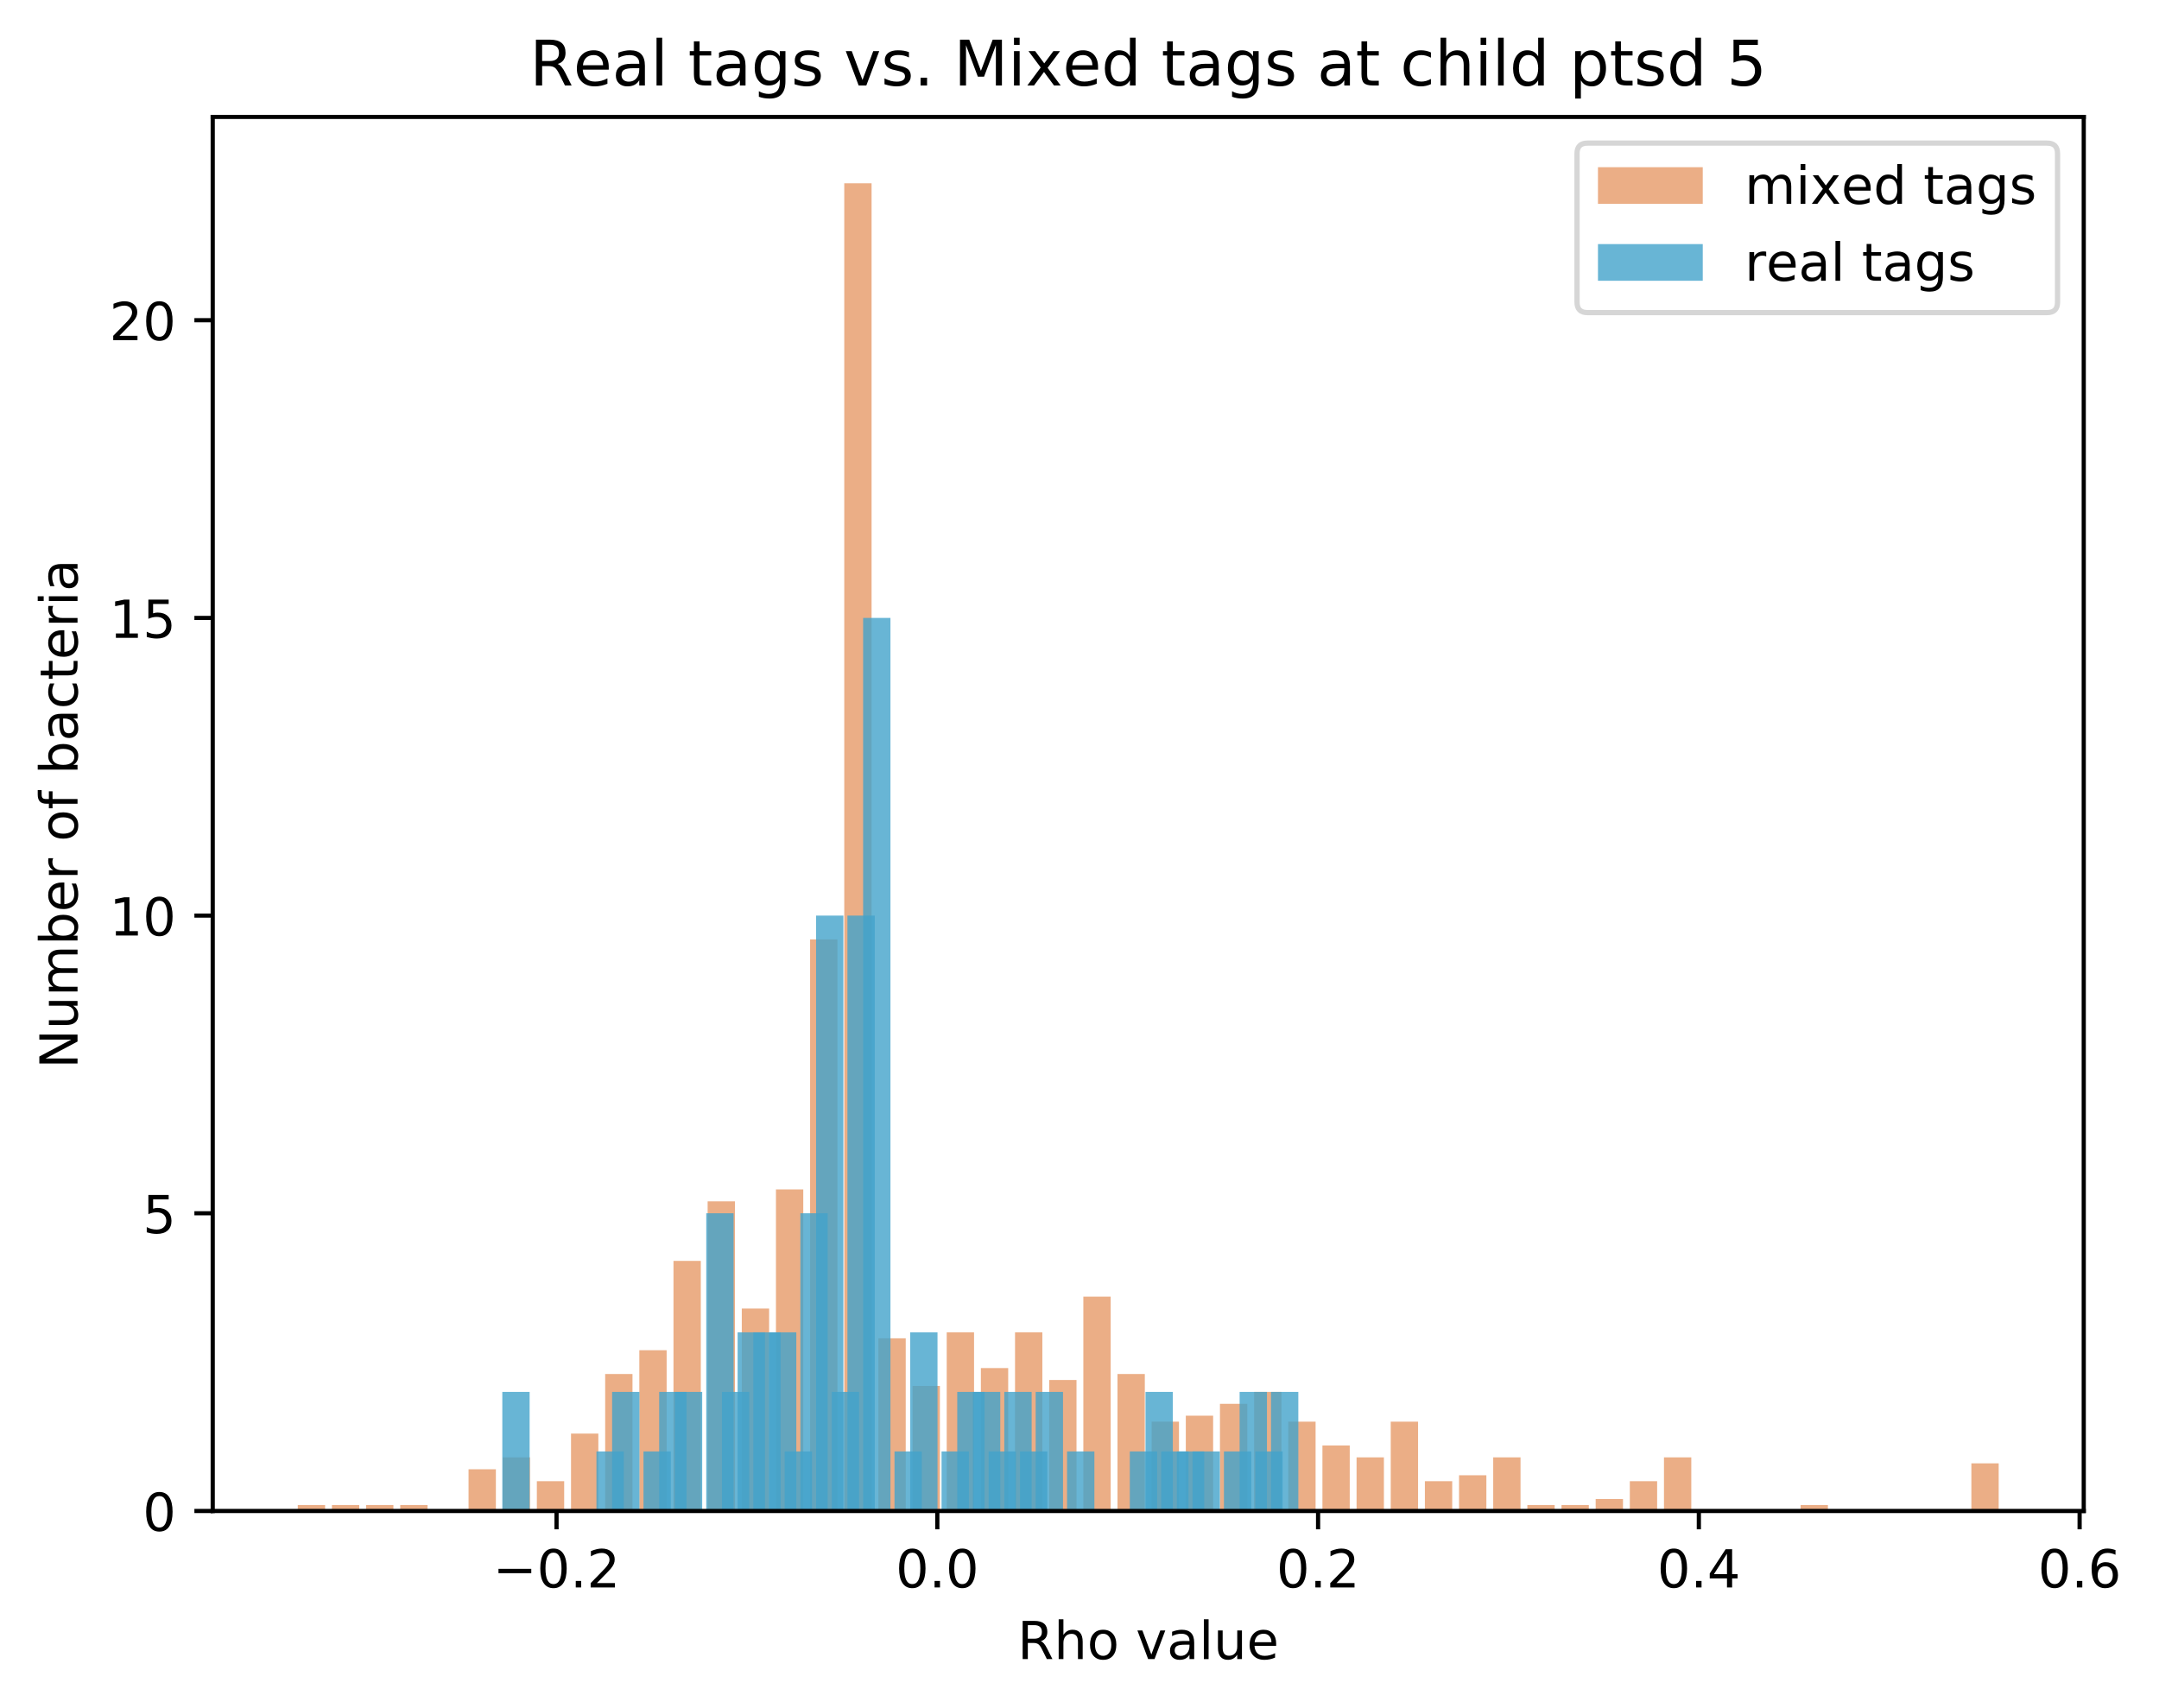 <?xml version="1.0" encoding="utf-8" standalone="no"?>
<!DOCTYPE svg PUBLIC "-//W3C//DTD SVG 1.1//EN"
  "http://www.w3.org/Graphics/SVG/1.1/DTD/svg11.dtd">
<!-- Created with matplotlib (https://matplotlib.org/) -->
<svg height="325.986pt" version="1.1" viewBox="0 0 412.088 325.986" width="412.088pt" xmlns="http://www.w3.org/2000/svg" xmlns:xlink="http://www.w3.org/1999/xlink">
 <defs>
  <style type="text/css">
*{stroke-linecap:butt;stroke-linejoin:round;}
  </style>
 </defs>
 <g id="figure_1">
  <g id="patch_1">
   <path d="M 0 325.986 
L 412.088 325.986 
L 412.088 0 
L 0 0 
z
" style="fill:#ffffff;"/>
  </g>
  <g id="axes_1">
   <g id="patch_2">
    <path d="M 40.603 288.43 
L 397.723 288.43 
L 397.723 22.318 
L 40.603 22.318 
z
" style="fill:#ffffff;"/>
   </g>
   <g id="patch_3">
    <path clip-path="url(#pc275c87856)" d="M 56.836 288.43 
L 62.051 288.43 
L 62.051 287.294 
L 56.836 287.294 
z
" style="fill:#d95f0e;opacity:0.5;"/>
   </g>
   <g id="patch_4">
    <path clip-path="url(#pc275c87856)" d="M 63.355 288.43 
L 68.57 288.43 
L 68.57 287.294 
L 63.355 287.294 
z
" style="fill:#d95f0e;opacity:0.5;"/>
   </g>
   <g id="patch_5">
    <path clip-path="url(#pc275c87856)" d="M 69.874 288.43 
L 75.09 288.43 
L 75.09 287.294 
L 69.874 287.294 
z
" style="fill:#d95f0e;opacity:0.5;"/>
   </g>
   <g id="patch_6">
    <path clip-path="url(#pc275c87856)" d="M 76.393 288.43 
L 81.609 288.43 
L 81.609 287.294 
L 76.393 287.294 
z
" style="fill:#d95f0e;opacity:0.5;"/>
   </g>
   <g id="patch_7">
    <path clip-path="url(#pc275c87856)" d="M 82.913 288.43 
L 88.128 288.43 
L 88.128 288.43 
L 82.913 288.43 
z
" style="fill:#d95f0e;opacity:0.5;"/>
   </g>
   <g id="patch_8">
    <path clip-path="url(#pc275c87856)" d="M 89.432 288.43 
L 94.647 288.43 
L 94.647 280.475 
L 89.432 280.475 
z
" style="fill:#d95f0e;opacity:0.5;"/>
   </g>
   <g id="patch_9">
    <path clip-path="url(#pc275c87856)" d="M 95.951 288.43 
L 101.166 288.43 
L 101.166 278.202 
L 95.951 278.202 
z
" style="fill:#d95f0e;opacity:0.5;"/>
   </g>
   <g id="patch_10">
    <path clip-path="url(#pc275c87856)" d="M 102.47 288.43 
L 107.685 288.43 
L 107.685 282.748 
L 102.47 282.748 
z
" style="fill:#d95f0e;opacity:0.5;"/>
   </g>
   <g id="patch_11">
    <path clip-path="url(#pc275c87856)" d="M 108.989 288.43 
L 114.205 288.43 
L 114.205 273.656 
L 108.989 273.656 
z
" style="fill:#d95f0e;opacity:0.5;"/>
   </g>
   <g id="patch_12">
    <path clip-path="url(#pc275c87856)" d="M 115.508 288.43 
L 120.724 288.43 
L 120.724 262.291 
L 115.508 262.291 
z
" style="fill:#d95f0e;opacity:0.5;"/>
   </g>
   <g id="patch_13">
    <path clip-path="url(#pc275c87856)" d="M 122.028 288.43 
L 127.243 288.43 
L 127.243 257.745 
L 122.028 257.745 
z
" style="fill:#d95f0e;opacity:0.5;"/>
   </g>
   <g id="patch_14">
    <path clip-path="url(#pc275c87856)" d="M 128.547 288.43 
L 133.762 288.43 
L 133.762 240.697 
L 128.547 240.697 
z
" style="fill:#d95f0e;opacity:0.5;"/>
   </g>
   <g id="patch_15">
    <path clip-path="url(#pc275c87856)" d="M 135.066 288.43 
L 140.281 288.43 
L 140.281 229.332 
L 135.066 229.332 
z
" style="fill:#d95f0e;opacity:0.5;"/>
   </g>
   <g id="patch_16">
    <path clip-path="url(#pc275c87856)" d="M 141.585 288.43 
L 146.8 288.43 
L 146.8 249.789 
L 141.585 249.789 
z
" style="fill:#d95f0e;opacity:0.5;"/>
   </g>
   <g id="patch_17">
    <path clip-path="url(#pc275c87856)" d="M 148.104 288.43 
L 153.32 288.43 
L 153.32 227.059 
L 148.104 227.059 
z
" style="fill:#d95f0e;opacity:0.5;"/>
   </g>
   <g id="patch_18">
    <path clip-path="url(#pc275c87856)" d="M 154.623 288.43 
L 159.839 288.43 
L 159.839 179.326 
L 154.623 179.326 
z
" style="fill:#d95f0e;opacity:0.5;"/>
   </g>
   <g id="patch_19">
    <path clip-path="url(#pc275c87856)" d="M 161.143 288.43 
L 166.358 288.43 
L 166.358 34.99 
L 161.143 34.99 
z
" style="fill:#d95f0e;opacity:0.5;"/>
   </g>
   <g id="patch_20">
    <path clip-path="url(#pc275c87856)" d="M 167.662 288.43 
L 172.877 288.43 
L 172.877 255.472 
L 167.662 255.472 
z
" style="fill:#d95f0e;opacity:0.5;"/>
   </g>
   <g id="patch_21">
    <path clip-path="url(#pc275c87856)" d="M 174.181 288.43 
L 179.396 288.43 
L 179.396 264.564 
L 174.181 264.564 
z
" style="fill:#d95f0e;opacity:0.5;"/>
   </g>
   <g id="patch_22">
    <path clip-path="url(#pc275c87856)" d="M 180.7 288.43 
L 185.915 288.43 
L 185.915 254.335 
L 180.7 254.335 
z
" style="fill:#d95f0e;opacity:0.5;"/>
   </g>
   <g id="patch_23">
    <path clip-path="url(#pc275c87856)" d="M 187.219 288.43 
L 192.435 288.43 
L 192.435 261.154 
L 187.219 261.154 
z
" style="fill:#d95f0e;opacity:0.5;"/>
   </g>
   <g id="patch_24">
    <path clip-path="url(#pc275c87856)" d="M 193.738 288.43 
L 198.954 288.43 
L 198.954 254.335 
L 193.738 254.335 
z
" style="fill:#d95f0e;opacity:0.5;"/>
   </g>
   <g id="patch_25">
    <path clip-path="url(#pc275c87856)" d="M 200.258 288.43 
L 205.473 288.43 
L 205.473 263.427 
L 200.258 263.427 
z
" style="fill:#d95f0e;opacity:0.5;"/>
   </g>
   <g id="patch_26">
    <path clip-path="url(#pc275c87856)" d="M 206.777 288.43 
L 211.992 288.43 
L 211.992 247.516 
L 206.777 247.516 
z
" style="fill:#d95f0e;opacity:0.5;"/>
   </g>
   <g id="patch_27">
    <path clip-path="url(#pc275c87856)" d="M 213.296 288.43 
L 218.511 288.43 
L 218.511 262.291 
L 213.296 262.291 
z
" style="fill:#d95f0e;opacity:0.5;"/>
   </g>
   <g id="patch_28">
    <path clip-path="url(#pc275c87856)" d="M 219.815 288.43 
L 225.03 288.43 
L 225.03 271.383 
L 219.815 271.383 
z
" style="fill:#d95f0e;opacity:0.5;"/>
   </g>
   <g id="patch_29">
    <path clip-path="url(#pc275c87856)" d="M 226.334 288.43 
L 231.55 288.43 
L 231.55 270.246 
L 226.334 270.246 
z
" style="fill:#d95f0e;opacity:0.5;"/>
   </g>
   <g id="patch_30">
    <path clip-path="url(#pc275c87856)" d="M 232.853 288.43 
L 238.069 288.43 
L 238.069 267.973 
L 232.853 267.973 
z
" style="fill:#d95f0e;opacity:0.5;"/>
   </g>
   <g id="patch_31">
    <path clip-path="url(#pc275c87856)" d="M 239.373 288.43 
L 244.588 288.43 
L 244.588 265.7 
L 239.373 265.7 
z
" style="fill:#d95f0e;opacity:0.5;"/>
   </g>
   <g id="patch_32">
    <path clip-path="url(#pc275c87856)" d="M 245.892 288.43 
L 251.107 288.43 
L 251.107 271.383 
L 245.892 271.383 
z
" style="fill:#d95f0e;opacity:0.5;"/>
   </g>
   <g id="patch_33">
    <path clip-path="url(#pc275c87856)" d="M 252.411 288.43 
L 257.626 288.43 
L 257.626 275.929 
L 252.411 275.929 
z
" style="fill:#d95f0e;opacity:0.5;"/>
   </g>
   <g id="patch_34">
    <path clip-path="url(#pc275c87856)" d="M 258.93 288.43 
L 264.145 288.43 
L 264.145 278.202 
L 258.93 278.202 
z
" style="fill:#d95f0e;opacity:0.5;"/>
   </g>
   <g id="patch_35">
    <path clip-path="url(#pc275c87856)" d="M 265.449 288.43 
L 270.665 288.43 
L 270.665 271.383 
L 265.449 271.383 
z
" style="fill:#d95f0e;opacity:0.5;"/>
   </g>
   <g id="patch_36">
    <path clip-path="url(#pc275c87856)" d="M 271.968 288.43 
L 277.184 288.43 
L 277.184 282.748 
L 271.968 282.748 
z
" style="fill:#d95f0e;opacity:0.5;"/>
   </g>
   <g id="patch_37">
    <path clip-path="url(#pc275c87856)" d="M 278.488 288.43 
L 283.703 288.43 
L 283.703 281.611 
L 278.488 281.611 
z
" style="fill:#d95f0e;opacity:0.5;"/>
   </g>
   <g id="patch_38">
    <path clip-path="url(#pc275c87856)" d="M 285.007 288.43 
L 290.222 288.43 
L 290.222 278.202 
L 285.007 278.202 
z
" style="fill:#d95f0e;opacity:0.5;"/>
   </g>
   <g id="patch_39">
    <path clip-path="url(#pc275c87856)" d="M 291.526 288.43 
L 296.741 288.43 
L 296.741 287.294 
L 291.526 287.294 
z
" style="fill:#d95f0e;opacity:0.5;"/>
   </g>
   <g id="patch_40">
    <path clip-path="url(#pc275c87856)" d="M 298.045 288.43 
L 303.26 288.43 
L 303.26 287.294 
L 298.045 287.294 
z
" style="fill:#d95f0e;opacity:0.5;"/>
   </g>
   <g id="patch_41">
    <path clip-path="url(#pc275c87856)" d="M 304.564 288.43 
L 309.78 288.43 
L 309.78 286.157 
L 304.564 286.157 
z
" style="fill:#d95f0e;opacity:0.5;"/>
   </g>
   <g id="patch_42">
    <path clip-path="url(#pc275c87856)" d="M 311.083 288.43 
L 316.299 288.43 
L 316.299 282.748 
L 311.083 282.748 
z
" style="fill:#d95f0e;opacity:0.5;"/>
   </g>
   <g id="patch_43">
    <path clip-path="url(#pc275c87856)" d="M 317.603 288.43 
L 322.818 288.43 
L 322.818 278.202 
L 317.603 278.202 
z
" style="fill:#d95f0e;opacity:0.5;"/>
   </g>
   <g id="patch_44">
    <path clip-path="url(#pc275c87856)" d="M 324.122 288.43 
L 329.337 288.43 
L 329.337 288.43 
L 324.122 288.43 
z
" style="fill:#d95f0e;opacity:0.5;"/>
   </g>
   <g id="patch_45">
    <path clip-path="url(#pc275c87856)" d="M 330.641 288.43 
L 335.856 288.43 
L 335.856 288.43 
L 330.641 288.43 
z
" style="fill:#d95f0e;opacity:0.5;"/>
   </g>
   <g id="patch_46">
    <path clip-path="url(#pc275c87856)" d="M 337.16 288.43 
L 342.375 288.43 
L 342.375 288.43 
L 337.16 288.43 
z
" style="fill:#d95f0e;opacity:0.5;"/>
   </g>
   <g id="patch_47">
    <path clip-path="url(#pc275c87856)" d="M 343.679 288.43 
L 348.895 288.43 
L 348.895 287.294 
L 343.679 287.294 
z
" style="fill:#d95f0e;opacity:0.5;"/>
   </g>
   <g id="patch_48">
    <path clip-path="url(#pc275c87856)" d="M 350.198 288.43 
L 355.414 288.43 
L 355.414 288.43 
L 350.198 288.43 
z
" style="fill:#d95f0e;opacity:0.5;"/>
   </g>
   <g id="patch_49">
    <path clip-path="url(#pc275c87856)" d="M 356.718 288.43 
L 361.933 288.43 
L 361.933 288.43 
L 356.718 288.43 
z
" style="fill:#d95f0e;opacity:0.5;"/>
   </g>
   <g id="patch_50">
    <path clip-path="url(#pc275c87856)" d="M 363.237 288.43 
L 368.452 288.43 
L 368.452 288.43 
L 363.237 288.43 
z
" style="fill:#d95f0e;opacity:0.5;"/>
   </g>
   <g id="patch_51">
    <path clip-path="url(#pc275c87856)" d="M 369.756 288.43 
L 374.971 288.43 
L 374.971 288.43 
L 369.756 288.43 
z
" style="fill:#d95f0e;opacity:0.5;"/>
   </g>
   <g id="patch_52">
    <path clip-path="url(#pc275c87856)" d="M 376.275 288.43 
L 381.49 288.43 
L 381.49 279.338 
L 376.275 279.338 
z
" style="fill:#d95f0e;opacity:0.5;"/>
   </g>
   <g id="patch_53">
    <path clip-path="url(#pc275c87856)" d="M 95.876 288.43 
L 101.091 288.43 
L 101.091 265.7 
L 95.876 265.7 
z
" style="fill:#43a2ca;opacity:0.8;"/>
   </g>
   <g id="patch_54">
    <path clip-path="url(#pc275c87856)" d="M 98.87 288.43 
L 104.085 288.43 
L 104.085 288.43 
L 98.87 288.43 
z
" style="fill:#43a2ca;opacity:0.8;"/>
   </g>
   <g id="patch_55">
    <path clip-path="url(#pc275c87856)" d="M 101.864 288.43 
L 107.08 288.43 
L 107.08 288.43 
L 101.864 288.43 
z
" style="fill:#43a2ca;opacity:0.8;"/>
   </g>
   <g id="patch_56">
    <path clip-path="url(#pc275c87856)" d="M 104.859 288.43 
L 110.074 288.43 
L 110.074 288.43 
L 104.859 288.43 
z
" style="fill:#43a2ca;opacity:0.8;"/>
   </g>
   <g id="patch_57">
    <path clip-path="url(#pc275c87856)" d="M 107.853 288.43 
L 113.068 288.43 
L 113.068 288.43 
L 107.853 288.43 
z
" style="fill:#43a2ca;opacity:0.8;"/>
   </g>
   <g id="patch_58">
    <path clip-path="url(#pc275c87856)" d="M 110.847 288.43 
L 116.062 288.43 
L 116.062 288.43 
L 110.847 288.43 
z
" style="fill:#43a2ca;opacity:0.8;"/>
   </g>
   <g id="patch_59">
    <path clip-path="url(#pc275c87856)" d="M 113.841 288.43 
L 119.057 288.43 
L 119.057 277.065 
L 113.841 277.065 
z
" style="fill:#43a2ca;opacity:0.8;"/>
   </g>
   <g id="patch_60">
    <path clip-path="url(#pc275c87856)" d="M 116.836 288.43 
L 122.051 288.43 
L 122.051 265.7 
L 116.836 265.7 
z
" style="fill:#43a2ca;opacity:0.8;"/>
   </g>
   <g id="patch_61">
    <path clip-path="url(#pc275c87856)" d="M 119.83 288.43 
L 125.045 288.43 
L 125.045 288.43 
L 119.83 288.43 
z
" style="fill:#43a2ca;opacity:0.8;"/>
   </g>
   <g id="patch_62">
    <path clip-path="url(#pc275c87856)" d="M 122.824 288.43 
L 128.04 288.43 
L 128.04 277.065 
L 122.824 277.065 
z
" style="fill:#43a2ca;opacity:0.8;"/>
   </g>
   <g id="patch_63">
    <path clip-path="url(#pc275c87856)" d="M 125.818 288.43 
L 131.034 288.43 
L 131.034 265.7 
L 125.818 265.7 
z
" style="fill:#43a2ca;opacity:0.8;"/>
   </g>
   <g id="patch_64">
    <path clip-path="url(#pc275c87856)" d="M 128.813 288.43 
L 134.028 288.43 
L 134.028 265.7 
L 128.813 265.7 
z
" style="fill:#43a2ca;opacity:0.8;"/>
   </g>
   <g id="patch_65">
    <path clip-path="url(#pc275c87856)" d="M 131.807 288.43 
L 137.022 288.43 
L 137.022 288.43 
L 131.807 288.43 
z
" style="fill:#43a2ca;opacity:0.8;"/>
   </g>
   <g id="patch_66">
    <path clip-path="url(#pc275c87856)" d="M 134.801 288.43 
L 140.017 288.43 
L 140.017 231.605 
L 134.801 231.605 
z
" style="fill:#43a2ca;opacity:0.8;"/>
   </g>
   <g id="patch_67">
    <path clip-path="url(#pc275c87856)" d="M 137.796 288.43 
L 143.011 288.43 
L 143.011 265.7 
L 137.796 265.7 
z
" style="fill:#43a2ca;opacity:0.8;"/>
   </g>
   <g id="patch_68">
    <path clip-path="url(#pc275c87856)" d="M 140.79 288.43 
L 146.005 288.43 
L 146.005 254.335 
L 140.79 254.335 
z
" style="fill:#43a2ca;opacity:0.8;"/>
   </g>
   <g id="patch_69">
    <path clip-path="url(#pc275c87856)" d="M 143.784 288.43 
L 148.999 288.43 
L 148.999 254.335 
L 143.784 254.335 
z
" style="fill:#43a2ca;opacity:0.8;"/>
   </g>
   <g id="patch_70">
    <path clip-path="url(#pc275c87856)" d="M 146.778 288.43 
L 151.994 288.43 
L 151.994 254.335 
L 146.778 254.335 
z
" style="fill:#43a2ca;opacity:0.8;"/>
   </g>
   <g id="patch_71">
    <path clip-path="url(#pc275c87856)" d="M 149.773 288.43 
L 154.988 288.43 
L 154.988 277.065 
L 149.773 277.065 
z
" style="fill:#43a2ca;opacity:0.8;"/>
   </g>
   <g id="patch_72">
    <path clip-path="url(#pc275c87856)" d="M 152.767 288.43 
L 157.982 288.43 
L 157.982 231.605 
L 152.767 231.605 
z
" style="fill:#43a2ca;opacity:0.8;"/>
   </g>
   <g id="patch_73">
    <path clip-path="url(#pc275c87856)" d="M 155.761 288.43 
L 160.977 288.43 
L 160.977 174.78 
L 155.761 174.78 
z
" style="fill:#43a2ca;opacity:0.8;"/>
   </g>
   <g id="patch_74">
    <path clip-path="url(#pc275c87856)" d="M 158.756 288.43 
L 163.971 288.43 
L 163.971 265.7 
L 158.756 265.7 
z
" style="fill:#43a2ca;opacity:0.8;"/>
   </g>
   <g id="patch_75">
    <path clip-path="url(#pc275c87856)" d="M 161.75 288.43 
L 166.965 288.43 
L 166.965 174.78 
L 161.75 174.78 
z
" style="fill:#43a2ca;opacity:0.8;"/>
   </g>
   <g id="patch_76">
    <path clip-path="url(#pc275c87856)" d="M 164.744 288.43 
L 169.959 288.43 
L 169.959 117.955 
L 164.744 117.955 
z
" style="fill:#43a2ca;opacity:0.8;"/>
   </g>
   <g id="patch_77">
    <path clip-path="url(#pc275c87856)" d="M 167.738 288.43 
L 172.954 288.43 
L 172.954 288.43 
L 167.738 288.43 
z
" style="fill:#43a2ca;opacity:0.8;"/>
   </g>
   <g id="patch_78">
    <path clip-path="url(#pc275c87856)" d="M 170.733 288.43 
L 175.948 288.43 
L 175.948 277.065 
L 170.733 277.065 
z
" style="fill:#43a2ca;opacity:0.8;"/>
   </g>
   <g id="patch_79">
    <path clip-path="url(#pc275c87856)" d="M 173.727 288.43 
L 178.942 288.43 
L 178.942 254.335 
L 173.727 254.335 
z
" style="fill:#43a2ca;opacity:0.8;"/>
   </g>
   <g id="patch_80">
    <path clip-path="url(#pc275c87856)" d="M 176.721 288.43 
L 181.937 288.43 
L 181.937 288.43 
L 176.721 288.43 
z
" style="fill:#43a2ca;opacity:0.8;"/>
   </g>
   <g id="patch_81">
    <path clip-path="url(#pc275c87856)" d="M 179.715 288.43 
L 184.931 288.43 
L 184.931 277.065 
L 179.715 277.065 
z
" style="fill:#43a2ca;opacity:0.8;"/>
   </g>
   <g id="patch_82">
    <path clip-path="url(#pc275c87856)" d="M 182.71 288.43 
L 187.925 288.43 
L 187.925 265.7 
L 182.71 265.7 
z
" style="fill:#43a2ca;opacity:0.8;"/>
   </g>
   <g id="patch_83">
    <path clip-path="url(#pc275c87856)" d="M 185.704 288.43 
L 190.919 288.43 
L 190.919 265.7 
L 185.704 265.7 
z
" style="fill:#43a2ca;opacity:0.8;"/>
   </g>
   <g id="patch_84">
    <path clip-path="url(#pc275c87856)" d="M 188.698 288.43 
L 193.914 288.43 
L 193.914 277.065 
L 188.698 277.065 
z
" style="fill:#43a2ca;opacity:0.8;"/>
   </g>
   <g id="patch_85">
    <path clip-path="url(#pc275c87856)" d="M 191.693 288.43 
L 196.908 288.43 
L 196.908 265.7 
L 191.693 265.7 
z
" style="fill:#43a2ca;opacity:0.8;"/>
   </g>
   <g id="patch_86">
    <path clip-path="url(#pc275c87856)" d="M 194.687 288.43 
L 199.902 288.43 
L 199.902 277.065 
L 194.687 277.065 
z
" style="fill:#43a2ca;opacity:0.8;"/>
   </g>
   <g id="patch_87">
    <path clip-path="url(#pc275c87856)" d="M 197.681 288.43 
L 202.896 288.43 
L 202.896 265.7 
L 197.681 265.7 
z
" style="fill:#43a2ca;opacity:0.8;"/>
   </g>
   <g id="patch_88">
    <path clip-path="url(#pc275c87856)" d="M 200.675 288.43 
L 205.891 288.43 
L 205.891 288.43 
L 200.675 288.43 
z
" style="fill:#43a2ca;opacity:0.8;"/>
   </g>
   <g id="patch_89">
    <path clip-path="url(#pc275c87856)" d="M 203.67 288.43 
L 208.885 288.43 
L 208.885 277.065 
L 203.67 277.065 
z
" style="fill:#43a2ca;opacity:0.8;"/>
   </g>
   <g id="patch_90">
    <path clip-path="url(#pc275c87856)" d="M 206.664 288.43 
L 211.879 288.43 
L 211.879 288.43 
L 206.664 288.43 
z
" style="fill:#43a2ca;opacity:0.8;"/>
   </g>
   <g id="patch_91">
    <path clip-path="url(#pc275c87856)" d="M 209.658 288.43 
L 214.874 288.43 
L 214.874 288.43 
L 209.658 288.43 
z
" style="fill:#43a2ca;opacity:0.8;"/>
   </g>
   <g id="patch_92">
    <path clip-path="url(#pc275c87856)" d="M 212.652 288.43 
L 217.868 288.43 
L 217.868 288.43 
L 212.652 288.43 
z
" style="fill:#43a2ca;opacity:0.8;"/>
   </g>
   <g id="patch_93">
    <path clip-path="url(#pc275c87856)" d="M 215.647 288.43 
L 220.862 288.43 
L 220.862 277.065 
L 215.647 277.065 
z
" style="fill:#43a2ca;opacity:0.8;"/>
   </g>
   <g id="patch_94">
    <path clip-path="url(#pc275c87856)" d="M 218.641 288.43 
L 223.856 288.43 
L 223.856 265.7 
L 218.641 265.7 
z
" style="fill:#43a2ca;opacity:0.8;"/>
   </g>
   <g id="patch_95">
    <path clip-path="url(#pc275c87856)" d="M 221.635 288.43 
L 226.851 288.43 
L 226.851 277.065 
L 221.635 277.065 
z
" style="fill:#43a2ca;opacity:0.8;"/>
   </g>
   <g id="patch_96">
    <path clip-path="url(#pc275c87856)" d="M 224.63 288.43 
L 229.845 288.43 
L 229.845 277.065 
L 224.63 277.065 
z
" style="fill:#43a2ca;opacity:0.8;"/>
   </g>
   <g id="patch_97">
    <path clip-path="url(#pc275c87856)" d="M 227.624 288.43 
L 232.839 288.43 
L 232.839 277.065 
L 227.624 277.065 
z
" style="fill:#43a2ca;opacity:0.8;"/>
   </g>
   <g id="patch_98">
    <path clip-path="url(#pc275c87856)" d="M 230.618 288.43 
L 235.833 288.43 
L 235.833 288.43 
L 230.618 288.43 
z
" style="fill:#43a2ca;opacity:0.8;"/>
   </g>
   <g id="patch_99">
    <path clip-path="url(#pc275c87856)" d="M 233.612 288.43 
L 238.828 288.43 
L 238.828 277.065 
L 233.612 277.065 
z
" style="fill:#43a2ca;opacity:0.8;"/>
   </g>
   <g id="patch_100">
    <path clip-path="url(#pc275c87856)" d="M 236.607 288.43 
L 241.822 288.43 
L 241.822 265.7 
L 236.607 265.7 
z
" style="fill:#43a2ca;opacity:0.8;"/>
   </g>
   <g id="patch_101">
    <path clip-path="url(#pc275c87856)" d="M 239.601 288.43 
L 244.816 288.43 
L 244.816 277.065 
L 239.601 277.065 
z
" style="fill:#43a2ca;opacity:0.8;"/>
   </g>
   <g id="patch_102">
    <path clip-path="url(#pc275c87856)" d="M 242.595 288.43 
L 247.811 288.43 
L 247.811 265.7 
L 242.595 265.7 
z
" style="fill:#43a2ca;opacity:0.8;"/>
   </g>
   <g id="matplotlib.axis_1">
    <g id="xtick_1">
     <g id="line2d_1">
      <defs>
       <path d="M 0 0 
L 0 3.5 
" id="me7c59c3373" style="stroke:#000000;stroke-width:0.8;"/>
      </defs>
      <g>
       <use style="stroke:#000000;stroke-width:0.8;" x="106.228" xlink:href="#me7c59c3373" y="288.43"/>
      </g>
     </g>
     <g id="text_1">
      <!-- −0.2 -->
      <defs>
       <path d="M 10.594 35.5 
L 73.188 35.5 
L 73.188 27.203 
L 10.594 27.203 
z
" id="DejaVuSans-8722"/>
       <path d="M 31.781 66.406 
Q 24.172 66.406 20.328 58.906 
Q 16.5 51.422 16.5 36.375 
Q 16.5 21.391 20.328 13.891 
Q 24.172 6.391 31.781 6.391 
Q 39.453 6.391 43.281 13.891 
Q 47.125 21.391 47.125 36.375 
Q 47.125 51.422 43.281 58.906 
Q 39.453 66.406 31.781 66.406 
z
M 31.781 74.219 
Q 44.047 74.219 50.516 64.516 
Q 56.984 54.828 56.984 36.375 
Q 56.984 17.969 50.516 8.266 
Q 44.047 -1.422 31.781 -1.422 
Q 19.531 -1.422 13.062 8.266 
Q 6.594 17.969 6.594 36.375 
Q 6.594 54.828 13.062 64.516 
Q 19.531 74.219 31.781 74.219 
z
" id="DejaVuSans-48"/>
       <path d="M 10.688 12.406 
L 21 12.406 
L 21 0 
L 10.688 0 
z
" id="DejaVuSans-46"/>
       <path d="M 19.188 8.297 
L 53.609 8.297 
L 53.609 0 
L 7.328 0 
L 7.328 8.297 
Q 12.938 14.109 22.625 23.891 
Q 32.328 33.688 34.812 36.531 
Q 39.547 41.844 41.422 45.531 
Q 43.312 49.219 43.312 52.781 
Q 43.312 58.594 39.234 62.25 
Q 35.156 65.922 28.609 65.922 
Q 23.969 65.922 18.812 64.312 
Q 13.672 62.703 7.812 59.422 
L 7.812 69.391 
Q 13.766 71.781 18.938 73 
Q 24.125 74.219 28.422 74.219 
Q 39.75 74.219 46.484 68.547 
Q 53.219 62.891 53.219 53.422 
Q 53.219 48.922 51.531 44.891 
Q 49.859 40.875 45.406 35.406 
Q 44.188 33.984 37.641 27.219 
Q 31.109 20.453 19.188 8.297 
z
" id="DejaVuSans-50"/>
      </defs>
      <g transform="translate(94.086 303.029)scale(0.1 -0.1)">
       <use xlink:href="#DejaVuSans-8722"/>
       <use x="83.789" xlink:href="#DejaVuSans-48"/>
       <use x="147.412" xlink:href="#DejaVuSans-46"/>
       <use x="179.199" xlink:href="#DejaVuSans-50"/>
      </g>
     </g>
    </g>
    <g id="xtick_2">
     <g id="line2d_2">
      <g>
       <use style="stroke:#000000;stroke-width:0.8;" x="178.905" xlink:href="#me7c59c3373" y="288.43"/>
      </g>
     </g>
     <g id="text_2">
      <!-- 0.0 -->
      <g transform="translate(170.953 303.029)scale(0.1 -0.1)">
       <use xlink:href="#DejaVuSans-48"/>
       <use x="63.623" xlink:href="#DejaVuSans-46"/>
       <use x="95.41" xlink:href="#DejaVuSans-48"/>
      </g>
     </g>
    </g>
    <g id="xtick_3">
     <g id="line2d_3">
      <g>
       <use style="stroke:#000000;stroke-width:0.8;" x="251.582" xlink:href="#me7c59c3373" y="288.43"/>
      </g>
     </g>
     <g id="text_3">
      <!-- 0.2 -->
      <g transform="translate(243.631 303.029)scale(0.1 -0.1)">
       <use xlink:href="#DejaVuSans-48"/>
       <use x="63.623" xlink:href="#DejaVuSans-46"/>
       <use x="95.41" xlink:href="#DejaVuSans-50"/>
      </g>
     </g>
    </g>
    <g id="xtick_4">
     <g id="line2d_4">
      <g>
       <use style="stroke:#000000;stroke-width:0.8;" x="324.259" xlink:href="#me7c59c3373" y="288.43"/>
      </g>
     </g>
     <g id="text_4">
      <!-- 0.4 -->
      <defs>
       <path d="M 37.797 64.312 
L 12.891 25.391 
L 37.797 25.391 
z
M 35.203 72.906 
L 47.609 72.906 
L 47.609 25.391 
L 58.016 25.391 
L 58.016 17.188 
L 47.609 17.188 
L 47.609 0 
L 37.797 0 
L 37.797 17.188 
L 4.891 17.188 
L 4.891 26.703 
z
" id="DejaVuSans-52"/>
      </defs>
      <g transform="translate(316.308 303.029)scale(0.1 -0.1)">
       <use xlink:href="#DejaVuSans-48"/>
       <use x="63.623" xlink:href="#DejaVuSans-46"/>
       <use x="95.41" xlink:href="#DejaVuSans-52"/>
      </g>
     </g>
    </g>
    <g id="xtick_5">
     <g id="line2d_5">
      <g>
       <use style="stroke:#000000;stroke-width:0.8;" x="396.937" xlink:href="#me7c59c3373" y="288.43"/>
      </g>
     </g>
     <g id="text_5">
      <!-- 0.6 -->
      <defs>
       <path d="M 33.016 40.375 
Q 26.375 40.375 22.484 35.828 
Q 18.609 31.297 18.609 23.391 
Q 18.609 15.531 22.484 10.953 
Q 26.375 6.391 33.016 6.391 
Q 39.656 6.391 43.531 10.953 
Q 47.406 15.531 47.406 23.391 
Q 47.406 31.297 43.531 35.828 
Q 39.656 40.375 33.016 40.375 
z
M 52.594 71.297 
L 52.594 62.312 
Q 48.875 64.062 45.094 64.984 
Q 41.312 65.922 37.594 65.922 
Q 27.828 65.922 22.672 59.328 
Q 17.531 52.734 16.797 39.406 
Q 19.672 43.656 24.016 45.922 
Q 28.375 48.188 33.594 48.188 
Q 44.578 48.188 50.953 41.516 
Q 57.328 34.859 57.328 23.391 
Q 57.328 12.156 50.688 5.359 
Q 44.047 -1.422 33.016 -1.422 
Q 20.359 -1.422 13.672 8.266 
Q 6.984 17.969 6.984 36.375 
Q 6.984 53.656 15.188 63.938 
Q 23.391 74.219 37.203 74.219 
Q 40.922 74.219 44.703 73.484 
Q 48.484 72.75 52.594 71.297 
z
" id="DejaVuSans-54"/>
      </defs>
      <g transform="translate(388.985 303.029)scale(0.1 -0.1)">
       <use xlink:href="#DejaVuSans-48"/>
       <use x="63.623" xlink:href="#DejaVuSans-46"/>
       <use x="95.41" xlink:href="#DejaVuSans-54"/>
      </g>
     </g>
    </g>
    <g id="text_6">
     <!-- Rho value -->
     <defs>
      <path d="M 44.391 34.188 
Q 47.562 33.109 50.562 29.594 
Q 53.562 26.078 56.594 19.922 
L 66.609 0 
L 56 0 
L 46.688 18.703 
Q 43.062 26.031 39.672 28.422 
Q 36.281 30.812 30.422 30.812 
L 19.672 30.812 
L 19.672 0 
L 9.812 0 
L 9.812 72.906 
L 32.078 72.906 
Q 44.578 72.906 50.734 67.672 
Q 56.891 62.453 56.891 51.906 
Q 56.891 45.016 53.688 40.469 
Q 50.484 35.938 44.391 34.188 
z
M 19.672 64.797 
L 19.672 38.922 
L 32.078 38.922 
Q 39.203 38.922 42.844 42.219 
Q 46.484 45.516 46.484 51.906 
Q 46.484 58.297 42.844 61.547 
Q 39.203 64.797 32.078 64.797 
z
" id="DejaVuSans-82"/>
      <path d="M 54.891 33.016 
L 54.891 0 
L 45.906 0 
L 45.906 32.719 
Q 45.906 40.484 42.875 44.328 
Q 39.844 48.188 33.797 48.188 
Q 26.516 48.188 22.312 43.547 
Q 18.109 38.922 18.109 30.906 
L 18.109 0 
L 9.078 0 
L 9.078 75.984 
L 18.109 75.984 
L 18.109 46.188 
Q 21.344 51.125 25.703 53.562 
Q 30.078 56 35.797 56 
Q 45.219 56 50.047 50.172 
Q 54.891 44.344 54.891 33.016 
z
" id="DejaVuSans-104"/>
      <path d="M 30.609 48.391 
Q 23.391 48.391 19.188 42.75 
Q 14.984 37.109 14.984 27.297 
Q 14.984 17.484 19.156 11.844 
Q 23.344 6.203 30.609 6.203 
Q 37.797 6.203 41.984 11.859 
Q 46.188 17.531 46.188 27.297 
Q 46.188 37.016 41.984 42.703 
Q 37.797 48.391 30.609 48.391 
z
M 30.609 56 
Q 42.328 56 49.016 48.375 
Q 55.719 40.766 55.719 27.297 
Q 55.719 13.875 49.016 6.219 
Q 42.328 -1.422 30.609 -1.422 
Q 18.844 -1.422 12.172 6.219 
Q 5.516 13.875 5.516 27.297 
Q 5.516 40.766 12.172 48.375 
Q 18.844 56 30.609 56 
z
" id="DejaVuSans-111"/>
      <path id="DejaVuSans-32"/>
      <path d="M 2.984 54.688 
L 12.5 54.688 
L 29.594 8.797 
L 46.688 54.688 
L 56.203 54.688 
L 35.688 0 
L 23.484 0 
z
" id="DejaVuSans-118"/>
      <path d="M 34.281 27.484 
Q 23.391 27.484 19.188 25 
Q 14.984 22.516 14.984 16.5 
Q 14.984 11.719 18.141 8.906 
Q 21.297 6.109 26.703 6.109 
Q 34.188 6.109 38.703 11.406 
Q 43.219 16.703 43.219 25.484 
L 43.219 27.484 
z
M 52.203 31.203 
L 52.203 0 
L 43.219 0 
L 43.219 8.297 
Q 40.141 3.328 35.547 0.953 
Q 30.953 -1.422 24.312 -1.422 
Q 15.922 -1.422 10.953 3.297 
Q 6 8.016 6 15.922 
Q 6 25.141 12.172 29.828 
Q 18.359 34.516 30.609 34.516 
L 43.219 34.516 
L 43.219 35.406 
Q 43.219 41.609 39.141 45 
Q 35.062 48.391 27.688 48.391 
Q 23 48.391 18.547 47.266 
Q 14.109 46.141 10.016 43.891 
L 10.016 52.203 
Q 14.938 54.109 19.578 55.047 
Q 24.219 56 28.609 56 
Q 40.484 56 46.344 49.844 
Q 52.203 43.703 52.203 31.203 
z
" id="DejaVuSans-97"/>
      <path d="M 9.422 75.984 
L 18.406 75.984 
L 18.406 0 
L 9.422 0 
z
" id="DejaVuSans-108"/>
      <path d="M 8.5 21.578 
L 8.5 54.688 
L 17.484 54.688 
L 17.484 21.922 
Q 17.484 14.156 20.5 10.266 
Q 23.531 6.391 29.594 6.391 
Q 36.859 6.391 41.078 11.031 
Q 45.312 15.672 45.312 23.688 
L 45.312 54.688 
L 54.297 54.688 
L 54.297 0 
L 45.312 0 
L 45.312 8.406 
Q 42.047 3.422 37.719 1 
Q 33.406 -1.422 27.688 -1.422 
Q 18.266 -1.422 13.375 4.438 
Q 8.5 10.297 8.5 21.578 
z
M 31.109 56 
z
" id="DejaVuSans-117"/>
      <path d="M 56.203 29.594 
L 56.203 25.203 
L 14.891 25.203 
Q 15.484 15.922 20.484 11.062 
Q 25.484 6.203 34.422 6.203 
Q 39.594 6.203 44.453 7.469 
Q 49.312 8.734 54.109 11.281 
L 54.109 2.781 
Q 49.266 0.734 44.188 -0.344 
Q 39.109 -1.422 33.891 -1.422 
Q 20.797 -1.422 13.156 6.188 
Q 5.516 13.812 5.516 26.812 
Q 5.516 40.234 12.766 48.109 
Q 20.016 56 32.328 56 
Q 43.359 56 49.781 48.891 
Q 56.203 41.797 56.203 29.594 
z
M 47.219 32.234 
Q 47.125 39.594 43.094 43.984 
Q 39.062 48.391 32.422 48.391 
Q 24.906 48.391 20.391 44.141 
Q 15.875 39.891 15.188 32.172 
z
" id="DejaVuSans-101"/>
     </defs>
     <g transform="translate(194.214 316.707)scale(0.1 -0.1)">
      <use xlink:href="#DejaVuSans-82"/>
      <use x="69.482" xlink:href="#DejaVuSans-104"/>
      <use x="132.861" xlink:href="#DejaVuSans-111"/>
      <use x="194.043" xlink:href="#DejaVuSans-32"/>
      <use x="225.83" xlink:href="#DejaVuSans-118"/>
      <use x="285.01" xlink:href="#DejaVuSans-97"/>
      <use x="346.289" xlink:href="#DejaVuSans-108"/>
      <use x="374.072" xlink:href="#DejaVuSans-117"/>
      <use x="437.451" xlink:href="#DejaVuSans-101"/>
     </g>
    </g>
   </g>
   <g id="matplotlib.axis_2">
    <g id="ytick_1">
     <g id="line2d_6">
      <defs>
       <path d="M 0 0 
L -3.5 0 
" id="m79f7eadc4b" style="stroke:#000000;stroke-width:0.8;"/>
      </defs>
      <g>
       <use style="stroke:#000000;stroke-width:0.8;" x="40.603" xlink:href="#m79f7eadc4b" y="288.43"/>
      </g>
     </g>
     <g id="text_7">
      <!-- 0 -->
      <g transform="translate(27.241 292.229)scale(0.1 -0.1)">
       <use xlink:href="#DejaVuSans-48"/>
      </g>
     </g>
    </g>
    <g id="ytick_2">
     <g id="line2d_7">
      <g>
       <use style="stroke:#000000;stroke-width:0.8;" x="40.603" xlink:href="#m79f7eadc4b" y="231.605"/>
      </g>
     </g>
     <g id="text_8">
      <!-- 5 -->
      <defs>
       <path d="M 10.797 72.906 
L 49.516 72.906 
L 49.516 64.594 
L 19.828 64.594 
L 19.828 46.734 
Q 21.969 47.469 24.109 47.828 
Q 26.266 48.188 28.422 48.188 
Q 40.625 48.188 47.75 41.5 
Q 54.891 34.812 54.891 23.391 
Q 54.891 11.625 47.562 5.094 
Q 40.234 -1.422 26.906 -1.422 
Q 22.312 -1.422 17.547 -0.641 
Q 12.797 0.141 7.719 1.703 
L 7.719 11.625 
Q 12.109 9.234 16.797 8.062 
Q 21.484 6.891 26.703 6.891 
Q 35.156 6.891 40.078 11.328 
Q 45.016 15.766 45.016 23.391 
Q 45.016 31 40.078 35.438 
Q 35.156 39.891 26.703 39.891 
Q 22.75 39.891 18.812 39.016 
Q 14.891 38.141 10.797 36.281 
z
" id="DejaVuSans-53"/>
      </defs>
      <g transform="translate(27.241 235.404)scale(0.1 -0.1)">
       <use xlink:href="#DejaVuSans-53"/>
      </g>
     </g>
    </g>
    <g id="ytick_3">
     <g id="line2d_8">
      <g>
       <use style="stroke:#000000;stroke-width:0.8;" x="40.603" xlink:href="#m79f7eadc4b" y="174.78"/>
      </g>
     </g>
     <g id="text_9">
      <!-- 10 -->
      <defs>
       <path d="M 12.406 8.297 
L 28.516 8.297 
L 28.516 63.922 
L 10.984 60.406 
L 10.984 69.391 
L 28.422 72.906 
L 38.281 72.906 
L 38.281 8.297 
L 54.391 8.297 
L 54.391 0 
L 12.406 0 
z
" id="DejaVuSans-49"/>
      </defs>
      <g transform="translate(20.878 178.579)scale(0.1 -0.1)">
       <use xlink:href="#DejaVuSans-49"/>
       <use x="63.623" xlink:href="#DejaVuSans-48"/>
      </g>
     </g>
    </g>
    <g id="ytick_4">
     <g id="line2d_9">
      <g>
       <use style="stroke:#000000;stroke-width:0.8;" x="40.603" xlink:href="#m79f7eadc4b" y="117.955"/>
      </g>
     </g>
     <g id="text_10">
      <!-- 15 -->
      <g transform="translate(20.878 121.754)scale(0.1 -0.1)">
       <use xlink:href="#DejaVuSans-49"/>
       <use x="63.623" xlink:href="#DejaVuSans-53"/>
      </g>
     </g>
    </g>
    <g id="ytick_5">
     <g id="line2d_10">
      <g>
       <use style="stroke:#000000;stroke-width:0.8;" x="40.603" xlink:href="#m79f7eadc4b" y="61.13"/>
      </g>
     </g>
     <g id="text_11">
      <!-- 20 -->
      <g transform="translate(20.878 64.929)scale(0.1 -0.1)">
       <use xlink:href="#DejaVuSans-50"/>
       <use x="63.623" xlink:href="#DejaVuSans-48"/>
      </g>
     </g>
    </g>
    <g id="text_12">
     <!-- Number of bacteria -->
     <defs>
      <path d="M 9.812 72.906 
L 23.094 72.906 
L 55.422 11.922 
L 55.422 72.906 
L 64.984 72.906 
L 64.984 0 
L 51.703 0 
L 19.391 60.984 
L 19.391 0 
L 9.812 0 
z
" id="DejaVuSans-78"/>
      <path d="M 52 44.188 
Q 55.375 50.25 60.062 53.125 
Q 64.75 56 71.094 56 
Q 79.641 56 84.281 50.016 
Q 88.922 44.047 88.922 33.016 
L 88.922 0 
L 79.891 0 
L 79.891 32.719 
Q 79.891 40.578 77.094 44.375 
Q 74.312 48.188 68.609 48.188 
Q 61.625 48.188 57.562 43.547 
Q 53.516 38.922 53.516 30.906 
L 53.516 0 
L 44.484 0 
L 44.484 32.719 
Q 44.484 40.625 41.703 44.406 
Q 38.922 48.188 33.109 48.188 
Q 26.219 48.188 22.156 43.531 
Q 18.109 38.875 18.109 30.906 
L 18.109 0 
L 9.078 0 
L 9.078 54.688 
L 18.109 54.688 
L 18.109 46.188 
Q 21.188 51.219 25.484 53.609 
Q 29.781 56 35.688 56 
Q 41.656 56 45.828 52.969 
Q 50 49.953 52 44.188 
z
" id="DejaVuSans-109"/>
      <path d="M 48.688 27.297 
Q 48.688 37.203 44.609 42.844 
Q 40.531 48.484 33.406 48.484 
Q 26.266 48.484 22.188 42.844 
Q 18.109 37.203 18.109 27.297 
Q 18.109 17.391 22.188 11.75 
Q 26.266 6.109 33.406 6.109 
Q 40.531 6.109 44.609 11.75 
Q 48.688 17.391 48.688 27.297 
z
M 18.109 46.391 
Q 20.953 51.266 25.266 53.625 
Q 29.594 56 35.594 56 
Q 45.562 56 51.781 48.094 
Q 58.016 40.188 58.016 27.297 
Q 58.016 14.406 51.781 6.484 
Q 45.562 -1.422 35.594 -1.422 
Q 29.594 -1.422 25.266 0.953 
Q 20.953 3.328 18.109 8.203 
L 18.109 0 
L 9.078 0 
L 9.078 75.984 
L 18.109 75.984 
z
" id="DejaVuSans-98"/>
      <path d="M 41.109 46.297 
Q 39.594 47.172 37.812 47.578 
Q 36.031 48 33.891 48 
Q 26.266 48 22.188 43.047 
Q 18.109 38.094 18.109 28.812 
L 18.109 0 
L 9.078 0 
L 9.078 54.688 
L 18.109 54.688 
L 18.109 46.188 
Q 20.953 51.172 25.484 53.578 
Q 30.031 56 36.531 56 
Q 37.453 56 38.578 55.875 
Q 39.703 55.766 41.062 55.516 
z
" id="DejaVuSans-114"/>
      <path d="M 37.109 75.984 
L 37.109 68.5 
L 28.516 68.5 
Q 23.688 68.5 21.797 66.547 
Q 19.922 64.594 19.922 59.516 
L 19.922 54.688 
L 34.719 54.688 
L 34.719 47.703 
L 19.922 47.703 
L 19.922 0 
L 10.891 0 
L 10.891 47.703 
L 2.297 47.703 
L 2.297 54.688 
L 10.891 54.688 
L 10.891 58.5 
Q 10.891 67.625 15.141 71.797 
Q 19.391 75.984 28.609 75.984 
z
" id="DejaVuSans-102"/>
      <path d="M 48.781 52.594 
L 48.781 44.188 
Q 44.969 46.297 41.141 47.344 
Q 37.312 48.391 33.406 48.391 
Q 24.656 48.391 19.812 42.844 
Q 14.984 37.312 14.984 27.297 
Q 14.984 17.281 19.812 11.734 
Q 24.656 6.203 33.406 6.203 
Q 37.312 6.203 41.141 7.25 
Q 44.969 8.297 48.781 10.406 
L 48.781 2.094 
Q 45.016 0.344 40.984 -0.531 
Q 36.969 -1.422 32.422 -1.422 
Q 20.062 -1.422 12.781 6.344 
Q 5.516 14.109 5.516 27.297 
Q 5.516 40.672 12.859 48.328 
Q 20.219 56 33.016 56 
Q 37.156 56 41.109 55.141 
Q 45.062 54.297 48.781 52.594 
z
" id="DejaVuSans-99"/>
      <path d="M 18.312 70.219 
L 18.312 54.688 
L 36.812 54.688 
L 36.812 47.703 
L 18.312 47.703 
L 18.312 18.016 
Q 18.312 11.328 20.141 9.422 
Q 21.969 7.516 27.594 7.516 
L 36.812 7.516 
L 36.812 0 
L 27.594 0 
Q 17.188 0 13.234 3.875 
Q 9.281 7.766 9.281 18.016 
L 9.281 47.703 
L 2.688 47.703 
L 2.688 54.688 
L 9.281 54.688 
L 9.281 70.219 
z
" id="DejaVuSans-116"/>
      <path d="M 9.422 54.688 
L 18.406 54.688 
L 18.406 0 
L 9.422 0 
z
M 9.422 75.984 
L 18.406 75.984 
L 18.406 64.594 
L 9.422 64.594 
z
" id="DejaVuSans-105"/>
     </defs>
     <g transform="translate(14.798 203.991)rotate(-90)scale(0.1 -0.1)">
      <use xlink:href="#DejaVuSans-78"/>
      <use x="74.805" xlink:href="#DejaVuSans-117"/>
      <use x="138.184" xlink:href="#DejaVuSans-109"/>
      <use x="235.596" xlink:href="#DejaVuSans-98"/>
      <use x="299.072" xlink:href="#DejaVuSans-101"/>
      <use x="360.596" xlink:href="#DejaVuSans-114"/>
      <use x="401.709" xlink:href="#DejaVuSans-32"/>
      <use x="433.496" xlink:href="#DejaVuSans-111"/>
      <use x="494.678" xlink:href="#DejaVuSans-102"/>
      <use x="529.883" xlink:href="#DejaVuSans-32"/>
      <use x="561.67" xlink:href="#DejaVuSans-98"/>
      <use x="625.146" xlink:href="#DejaVuSans-97"/>
      <use x="686.426" xlink:href="#DejaVuSans-99"/>
      <use x="741.406" xlink:href="#DejaVuSans-116"/>
      <use x="780.615" xlink:href="#DejaVuSans-101"/>
      <use x="842.139" xlink:href="#DejaVuSans-114"/>
      <use x="883.252" xlink:href="#DejaVuSans-105"/>
      <use x="911.035" xlink:href="#DejaVuSans-97"/>
     </g>
    </g>
   </g>
   <g id="patch_103">
    <path d="M 40.603 288.43 
L 40.603 22.318 
" style="fill:none;stroke:#000000;stroke-linecap:square;stroke-linejoin:miter;stroke-width:0.8;"/>
   </g>
   <g id="patch_104">
    <path d="M 397.723 288.43 
L 397.723 22.318 
" style="fill:none;stroke:#000000;stroke-linecap:square;stroke-linejoin:miter;stroke-width:0.8;"/>
   </g>
   <g id="patch_105">
    <path d="M 40.603 288.43 
L 397.723 288.43 
" style="fill:none;stroke:#000000;stroke-linecap:square;stroke-linejoin:miter;stroke-width:0.8;"/>
   </g>
   <g id="patch_106">
    <path d="M 40.603 22.318 
L 397.723 22.318 
" style="fill:none;stroke:#000000;stroke-linecap:square;stroke-linejoin:miter;stroke-width:0.8;"/>
   </g>
   <g id="text_13">
    <!-- Real tags vs. Mixed tags at child ptsd 5 -->
    <defs>
     <path d="M 45.406 27.984 
Q 45.406 37.75 41.375 43.109 
Q 37.359 48.484 30.078 48.484 
Q 22.859 48.484 18.828 43.109 
Q 14.797 37.75 14.797 27.984 
Q 14.797 18.266 18.828 12.891 
Q 22.859 7.516 30.078 7.516 
Q 37.359 7.516 41.375 12.891 
Q 45.406 18.266 45.406 27.984 
z
M 54.391 6.781 
Q 54.391 -7.172 48.188 -13.984 
Q 42 -20.797 29.203 -20.797 
Q 24.469 -20.797 20.266 -20.094 
Q 16.062 -19.391 12.109 -17.922 
L 12.109 -9.188 
Q 16.062 -11.328 19.922 -12.344 
Q 23.781 -13.375 27.781 -13.375 
Q 36.625 -13.375 41.016 -8.766 
Q 45.406 -4.156 45.406 5.172 
L 45.406 9.625 
Q 42.625 4.781 38.281 2.391 
Q 33.938 0 27.875 0 
Q 17.828 0 11.672 7.656 
Q 5.516 15.328 5.516 27.984 
Q 5.516 40.672 11.672 48.328 
Q 17.828 56 27.875 56 
Q 33.938 56 38.281 53.609 
Q 42.625 51.219 45.406 46.391 
L 45.406 54.688 
L 54.391 54.688 
z
" id="DejaVuSans-103"/>
     <path d="M 44.281 53.078 
L 44.281 44.578 
Q 40.484 46.531 36.375 47.5 
Q 32.281 48.484 27.875 48.484 
Q 21.188 48.484 17.844 46.438 
Q 14.5 44.391 14.5 40.281 
Q 14.5 37.156 16.891 35.375 
Q 19.281 33.594 26.516 31.984 
L 29.594 31.297 
Q 39.156 29.25 43.188 25.516 
Q 47.219 21.781 47.219 15.094 
Q 47.219 7.469 41.188 3.016 
Q 35.156 -1.422 24.609 -1.422 
Q 20.219 -1.422 15.453 -0.562 
Q 10.688 0.297 5.422 2 
L 5.422 11.281 
Q 10.406 8.688 15.234 7.391 
Q 20.062 6.109 24.812 6.109 
Q 31.156 6.109 34.562 8.281 
Q 37.984 10.453 37.984 14.406 
Q 37.984 18.062 35.516 20.016 
Q 33.062 21.969 24.703 23.781 
L 21.578 24.516 
Q 13.234 26.266 9.516 29.906 
Q 5.812 33.547 5.812 39.891 
Q 5.812 47.609 11.281 51.797 
Q 16.75 56 26.812 56 
Q 31.781 56 36.172 55.266 
Q 40.578 54.547 44.281 53.078 
z
" id="DejaVuSans-115"/>
     <path d="M 9.812 72.906 
L 24.516 72.906 
L 43.109 23.297 
L 61.812 72.906 
L 76.516 72.906 
L 76.516 0 
L 66.891 0 
L 66.891 64.016 
L 48.094 14.016 
L 38.188 14.016 
L 19.391 64.016 
L 19.391 0 
L 9.812 0 
z
" id="DejaVuSans-77"/>
     <path d="M 54.891 54.688 
L 35.109 28.078 
L 55.906 0 
L 45.312 0 
L 29.391 21.484 
L 13.484 0 
L 2.875 0 
L 24.125 28.609 
L 4.688 54.688 
L 15.281 54.688 
L 29.781 35.203 
L 44.281 54.688 
z
" id="DejaVuSans-120"/>
     <path d="M 45.406 46.391 
L 45.406 75.984 
L 54.391 75.984 
L 54.391 0 
L 45.406 0 
L 45.406 8.203 
Q 42.578 3.328 38.25 0.953 
Q 33.938 -1.422 27.875 -1.422 
Q 17.969 -1.422 11.734 6.484 
Q 5.516 14.406 5.516 27.297 
Q 5.516 40.188 11.734 48.094 
Q 17.969 56 27.875 56 
Q 33.938 56 38.25 53.625 
Q 42.578 51.266 45.406 46.391 
z
M 14.797 27.297 
Q 14.797 17.391 18.875 11.75 
Q 22.953 6.109 30.078 6.109 
Q 37.203 6.109 41.297 11.75 
Q 45.406 17.391 45.406 27.297 
Q 45.406 37.203 41.297 42.844 
Q 37.203 48.484 30.078 48.484 
Q 22.953 48.484 18.875 42.844 
Q 14.797 37.203 14.797 27.297 
z
" id="DejaVuSans-100"/>
     <path d="M 18.109 8.203 
L 18.109 -20.797 
L 9.078 -20.797 
L 9.078 54.688 
L 18.109 54.688 
L 18.109 46.391 
Q 20.953 51.266 25.266 53.625 
Q 29.594 56 35.594 56 
Q 45.562 56 51.781 48.094 
Q 58.016 40.188 58.016 27.297 
Q 58.016 14.406 51.781 6.484 
Q 45.562 -1.422 35.594 -1.422 
Q 29.594 -1.422 25.266 0.953 
Q 20.953 3.328 18.109 8.203 
z
M 48.688 27.297 
Q 48.688 37.203 44.609 42.844 
Q 40.531 48.484 33.406 48.484 
Q 26.266 48.484 22.188 42.844 
Q 18.109 37.203 18.109 27.297 
Q 18.109 17.391 22.188 11.75 
Q 26.266 6.109 33.406 6.109 
Q 40.531 6.109 44.609 11.75 
Q 48.688 17.391 48.688 27.297 
z
" id="DejaVuSans-112"/>
    </defs>
    <g transform="translate(101.116 16.318)scale(0.12 -0.12)">
     <use xlink:href="#DejaVuSans-82"/>
     <use x="69.42" xlink:href="#DejaVuSans-101"/>
     <use x="130.943" xlink:href="#DejaVuSans-97"/>
     <use x="192.223" xlink:href="#DejaVuSans-108"/>
     <use x="220.006" xlink:href="#DejaVuSans-32"/>
     <use x="251.793" xlink:href="#DejaVuSans-116"/>
     <use x="291.002" xlink:href="#DejaVuSans-97"/>
     <use x="352.281" xlink:href="#DejaVuSans-103"/>
     <use x="415.758" xlink:href="#DejaVuSans-115"/>
     <use x="467.857" xlink:href="#DejaVuSans-32"/>
     <use x="499.645" xlink:href="#DejaVuSans-118"/>
     <use x="558.824" xlink:href="#DejaVuSans-115"/>
     <use x="610.924" xlink:href="#DejaVuSans-46"/>
     <use x="642.711" xlink:href="#DejaVuSans-32"/>
     <use x="674.498" xlink:href="#DejaVuSans-77"/>
     <use x="760.777" xlink:href="#DejaVuSans-105"/>
     <use x="788.561" xlink:href="#DejaVuSans-120"/>
     <use x="847.693" xlink:href="#DejaVuSans-101"/>
     <use x="909.217" xlink:href="#DejaVuSans-100"/>
     <use x="972.693" xlink:href="#DejaVuSans-32"/>
     <use x="1004.48" xlink:href="#DejaVuSans-116"/>
     <use x="1043.689" xlink:href="#DejaVuSans-97"/>
     <use x="1104.969" xlink:href="#DejaVuSans-103"/>
     <use x="1168.445" xlink:href="#DejaVuSans-115"/>
     <use x="1220.545" xlink:href="#DejaVuSans-32"/>
     <use x="1252.332" xlink:href="#DejaVuSans-97"/>
     <use x="1313.611" xlink:href="#DejaVuSans-116"/>
     <use x="1352.82" xlink:href="#DejaVuSans-32"/>
     <use x="1384.607" xlink:href="#DejaVuSans-99"/>
     <use x="1439.588" xlink:href="#DejaVuSans-104"/>
     <use x="1502.967" xlink:href="#DejaVuSans-105"/>
     <use x="1530.75" xlink:href="#DejaVuSans-108"/>
     <use x="1558.533" xlink:href="#DejaVuSans-100"/>
     <use x="1622.01" xlink:href="#DejaVuSans-32"/>
     <use x="1653.797" xlink:href="#DejaVuSans-112"/>
     <use x="1717.273" xlink:href="#DejaVuSans-116"/>
     <use x="1756.482" xlink:href="#DejaVuSans-115"/>
     <use x="1808.582" xlink:href="#DejaVuSans-100"/>
     <use x="1872.059" xlink:href="#DejaVuSans-32"/>
     <use x="1903.846" xlink:href="#DejaVuSans-53"/>
    </g>
   </g>
   <g id="legend_1">
    <g id="patch_107">
     <path d="M 303.004 59.674 
L 390.723 59.674 
Q 392.723 59.674 392.723 57.674 
L 392.723 29.318 
Q 392.723 27.318 390.723 27.318 
L 303.004 27.318 
Q 301.004 27.318 301.004 29.318 
L 301.004 57.674 
Q 301.004 59.674 303.004 59.674 
z
" style="fill:#ffffff;opacity:0.8;stroke:#cccccc;stroke-linejoin:miter;"/>
    </g>
    <g id="patch_108">
     <path d="M 305.004 38.917 
L 325.004 38.917 
L 325.004 31.917 
L 305.004 31.917 
z
" style="fill:#d95f0e;opacity:0.5;"/>
    </g>
    <g id="text_14">
     <!-- mixed tags -->
     <g transform="translate(333.004 38.917)scale(0.1 -0.1)">
      <use xlink:href="#DejaVuSans-109"/>
      <use x="97.412" xlink:href="#DejaVuSans-105"/>
      <use x="125.195" xlink:href="#DejaVuSans-120"/>
      <use x="184.328" xlink:href="#DejaVuSans-101"/>
      <use x="245.852" xlink:href="#DejaVuSans-100"/>
      <use x="309.328" xlink:href="#DejaVuSans-32"/>
      <use x="341.115" xlink:href="#DejaVuSans-116"/>
      <use x="380.324" xlink:href="#DejaVuSans-97"/>
      <use x="441.604" xlink:href="#DejaVuSans-103"/>
      <use x="505.08" xlink:href="#DejaVuSans-115"/>
     </g>
    </g>
    <g id="patch_109">
     <path d="M 305.004 53.595 
L 325.004 53.595 
L 325.004 46.595 
L 305.004 46.595 
z
" style="fill:#43a2ca;opacity:0.8;"/>
    </g>
    <g id="text_15">
     <!-- real tags -->
     <g transform="translate(333.004 53.595)scale(0.1 -0.1)">
      <use xlink:href="#DejaVuSans-114"/>
      <use x="41.082" xlink:href="#DejaVuSans-101"/>
      <use x="102.605" xlink:href="#DejaVuSans-97"/>
      <use x="163.885" xlink:href="#DejaVuSans-108"/>
      <use x="191.668" xlink:href="#DejaVuSans-32"/>
      <use x="223.455" xlink:href="#DejaVuSans-116"/>
      <use x="262.664" xlink:href="#DejaVuSans-97"/>
      <use x="323.943" xlink:href="#DejaVuSans-103"/>
      <use x="387.42" xlink:href="#DejaVuSans-115"/>
     </g>
    </g>
   </g>
  </g>
 </g>
 <defs>
  <clipPath id="pc275c87856">
   <rect height="266.112" width="357.12" x="40.603" y="22.318"/>
  </clipPath>
 </defs>
</svg>
